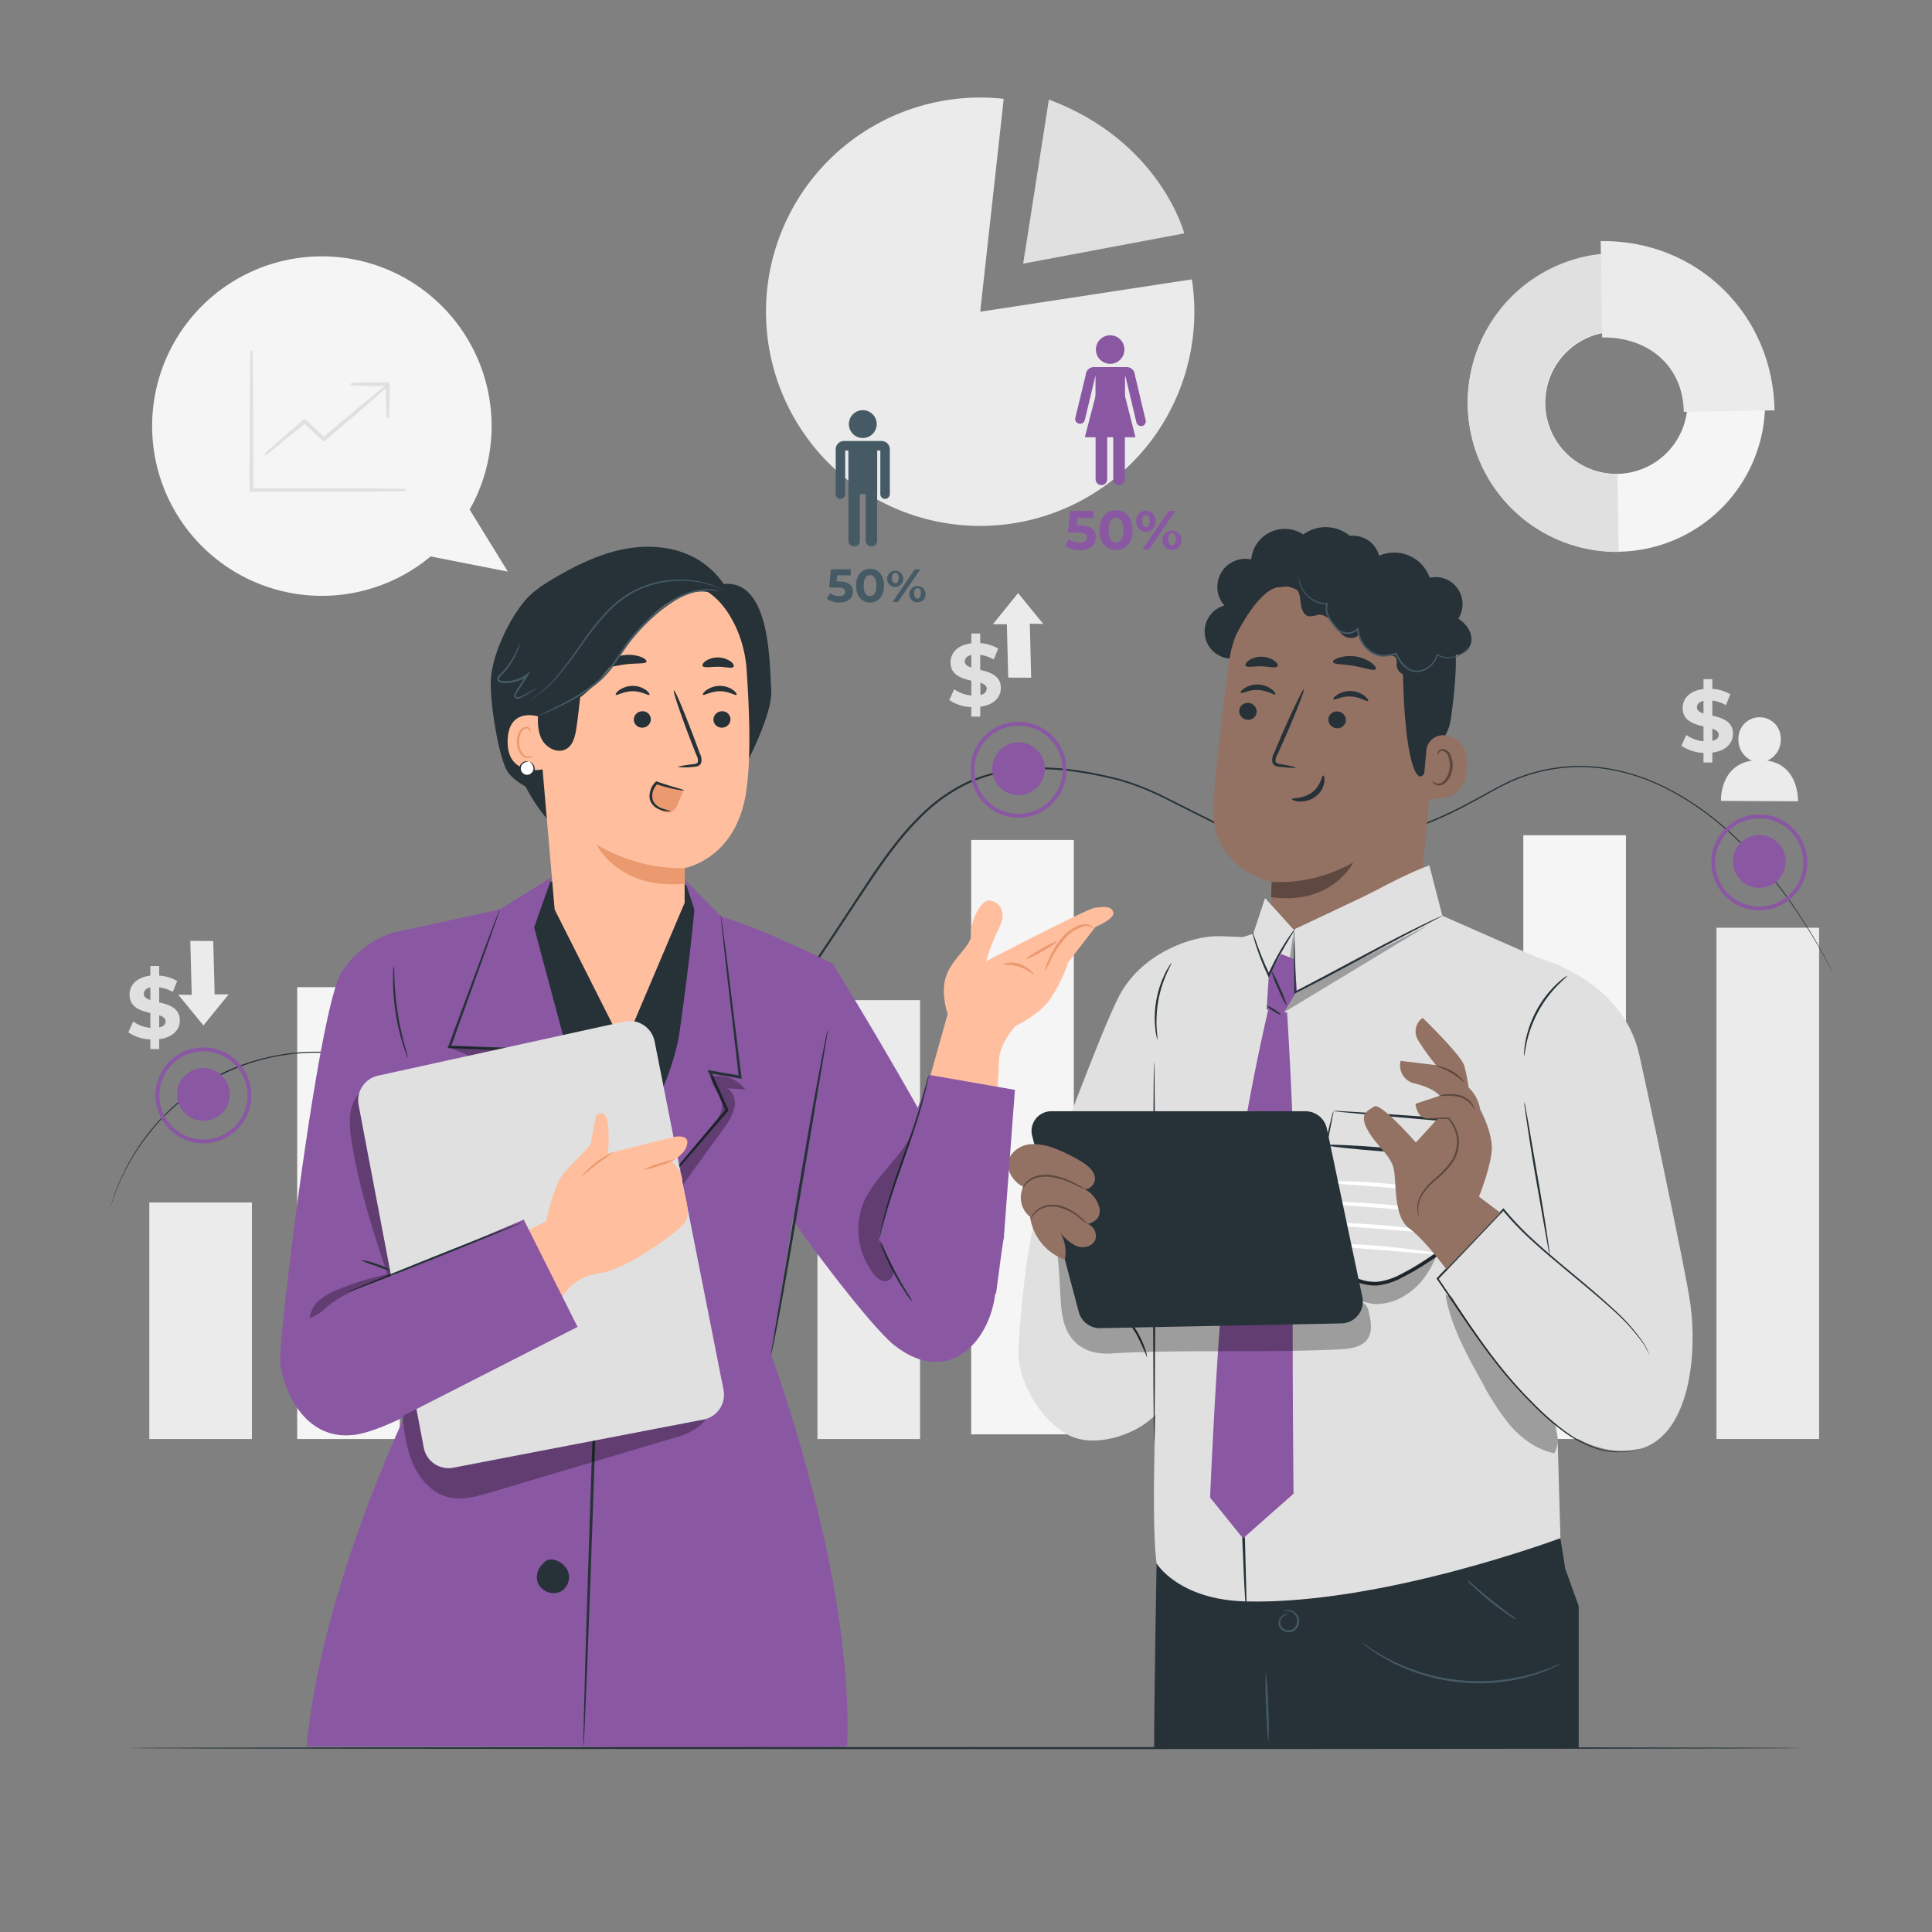 <svg xmlns="http://www.w3.org/2000/svg" viewBox="0 0 500 500"><rect x="0" y="0" width="500" height="500" fill="#808080" stroke="none"/><g id="freepik--background-complete--inject-2"><path d="M131.43,147.93l-9.88-16.05A43.93,43.93,0,1,0,111.45,144v0Z" style="fill:#f5f5f5"></path><path d="M104.76,126.8a4.55,4.55,0,0,1-.77,0l-2.2.05-8.1.08L67,127.05H64.82v-.25c0-10,0-18.93.07-25.44,0-3.2.06-5.79.08-7.65,0-.86,0-1.55,0-2.07a3.13,3.13,0,0,1,0-.72,5.86,5.86,0,0,1,0,.72c0,.52,0,1.21,0,2.07,0,1.86,0,4.45.08,7.65,0,6.51,0,15.46.08,25.44l-.25-.25H67l26.71.07,8.1.08,2.2,0A3.5,3.5,0,0,1,104.76,126.8Z" style="fill:#263238"></path><path d="M67,127.3H64.82a.26.26,0,0,1-.17-.07.25.25,0,0,1-.08-.18l.08-25.69.13-9.72c0-.84,0-1,.3-1s.27.13.3,1l.06,4.21.06,5.52.08,24.94H67l26.71.07,10.31.13c.89,0,1,0,1,.3s-.12.27-1,.3l-2.2.05-8.1.08Zm-1.4-.5h0Zm-.5-.64v.14h0Z" style="fill:#e0e0e0"></path><path d="M100.35,99.63a12.41,12.41,0,0,1-1.18,1.13l-3.35,2.94c-2.85,2.46-6.8,5.85-11.18,9.56l-.66.56-.17.14-.17-.15-5-4.62H79l-7.3,6-2.12,1.69a4.26,4.26,0,0,1-.79.57,5.16,5.16,0,0,1,.7-.68l2-1.8,7.18-6.16.16-.13.15.14,5,4.59h-.33l.66-.56c4.39-3.71,8.37-7.05,11.28-9.44L99,100.61A9.35,9.35,0,0,1,100.35,99.63Z" style="fill:#263238"></path><path d="M68.75,117.75c-.06,0-.11,0-.17-.11s-.08-.31.72-1l2-1.8,7.34-6.29a.26.26,0,0,1,.34,0L83.83,113l.32-.28c4.25-3.59,8.25-7,11.28-9.45l3.45-2.82c1.44-1.15,1.47-1.16,1.66-1h0c.19.22.16.24-1.21,1.47l-3.35,3c-3,2.56-6.93,6-11.18,9.56l-.83.7a.25.25,0,0,1-.33,0l-4.83-4.48-9.09,7.45C69.14,117.56,68.9,117.75,68.75,117.75Zm15.44-4.45h0l.28-.24,2.16-1.84-2.16,1.83Zm-.92-.18.18.17h0Z" style="fill:#e0e0e0"></path><path d="M100.35,107.94a12,12,0,0,1-.17-2.48c-.05-1.53-.08-3.66-.08-6l.25.25h-.43c-2.47,0-4.7,0-6.32-.07A13.86,13.86,0,0,1,91,99.43a13.86,13.86,0,0,1,2.62-.18c1.62,0,3.85-.07,6.32-.07h.68v.25c0,2.37,0,4.5-.08,6A12,12,0,0,1,100.35,107.94Z" style="fill:#263238"></path><path d="M100.35,108.19c-.28,0-.34,0-.42-2.72-.05-1.48-.07-3.43-.08-5.54-2.36,0-4.58,0-6.26-.07-2.86-.08-2.86-.14-2.86-.43s0-.35,2.86-.43c1.7,0,4-.07,6.33-.07h.68a.29.29,0,0,1,.18.07.24.24,0,0,1,.07.18v.25c0,2.3,0,4.44-.08,6C100.7,108.19,100.64,108.19,100.35,108.19Zm0-8.26v0Zm-1.62-.5h0Z" style="fill:#e0e0e0"></path><path d="M253.68,80.67l54.78-8.37a55.43,55.43,0,1,1-48.7-46.72Z" style="fill:#ebebeb"></path><path d="M271.45,25.76,264.8,68.23l41.69-7.83S300.36,36.6,271.45,25.76Z" style="fill:#e0e0e0"></path><path d="M379.85,104.78a38.48,38.48,0,1,1,39.09,38A38.61,38.61,0,0,1,379.85,104.78Zm56.87-.92a18.4,18.4,0,1,0-18.1,18.78A18.47,18.47,0,0,0,436.72,103.86Z" style="fill:#f5f5f5"></path><path d="M379.85,104.78A38.61,38.61,0,0,1,417.7,65.5L418,85.67a18.49,18.49,0,0,0,.59,37l.32,20.17A38.6,38.6,0,0,1,379.85,104.78Z" style="fill:#e0e0e0"></path><path d="M414.25,62.4c24.82-.4,44.62,18.86,45,43.8l-23.49.38c-.19-11.93-9.26-19.43-21.13-19.24Z" style="fill:#ebebeb"></path></g><g id="freepik--Chart--inject-2"><rect x="38.64" y="311.2" width="26.56" height="61.22" style="fill:#ebebeb"></rect><rect x="76.91" y="255.48" width="26.56" height="116.94" style="fill:#f5f5f5"></rect><rect x="211.55" y="258.83" width="26.56" height="113.59" style="fill:#ebebeb"></rect><rect x="251.34" y="217.38" width="26.56" height="153.83" style="fill:#f5f5f5"></rect><rect x="394.23" y="216.16" width="26.56" height="156.25" style="fill:#f5f5f5"></rect><rect x="444.22" y="240.1" width="26.56" height="132.31" style="fill:#ebebeb"></rect><path d="M474.47,251.92s-.24-.4-.68-1.21-1.06-2-1.94-3.6c-1.77-3.12-4.43-7.71-8.34-13.3-1.95-2.79-4.26-5.81-6.95-9a94.78,94.78,0,0,0-9.4-9.66,74.9,74.9,0,0,0-12.48-9.14c-1.19-.68-2.4-1.36-3.67-2s-2.58-1.2-3.9-1.77a53.15,53.15,0,0,0-8.49-2.65,49,49,0,0,0-9.25-1.08,45.1,45.1,0,0,0-9.66,1,43.19,43.19,0,0,0-9.58,3.26c-3.1,1.48-6.13,3.32-9.33,5a105,105,0,0,1-20.51,8.58A78.73,78.73,0,0,1,336.88,219c-1,0-2-.08-3-.12a28.64,28.64,0,0,1-3.06-.23c-.51-.07-1-.1-1.53-.2l-1.52-.31c-1-.18-2-.52-3-.8a80.1,80.1,0,0,1-11.6-4.79l-11.44-5.74A69.3,69.3,0,0,0,289.64,202c-8.46-2.12-17.41-3.59-26.4-2.64A40.78,40.78,0,0,0,250.17,203,43.52,43.52,0,0,0,239,210.9c-6.7,6.44-11.74,14.23-16.75,21.75s-9.82,15.1-15,22.2a134.33,134.33,0,0,1-16.93,19.55,83.54,83.54,0,0,1-9.81,7.83,75.44,75.44,0,0,1-10.71,6,59.9,59.9,0,0,1-11.31,3.91c-1.91.51-3.86.78-5.78,1.1a56.39,56.39,0,0,1-5.78.36,46.39,46.39,0,0,1-21.52-5.13c-6.47-3.15-12.3-6.93-18.27-9.86a55.1,55.1,0,0,0-69,15.35,56.15,56.15,0,0,0-7.8,13.55l-.84,2.22c-.23.64-.39,1.19-.53,1.62l-.44,1.33s.12-.46.39-1.34c.13-.44.28-1,.5-1.64s.51-1.39.82-2.23A56.31,56.31,0,0,1,56.9,278,56.33,56.33,0,0,1,89,272.64a55.73,55.73,0,0,1,18.28,5.61c6,2.93,11.83,6.71,18.28,9.83a46,46,0,0,0,21.32,5.06,55.26,55.26,0,0,0,5.73-.36c1.91-.32,3.83-.59,5.73-1.09a59.73,59.73,0,0,0,11.22-3.9,75.34,75.34,0,0,0,10.63-6,83.84,83.84,0,0,0,9.75-7.79,134.7,134.7,0,0,0,16.86-19.49c5.16-7.09,10-14.61,15-22.18S231.84,217,238.6,210.52a43.88,43.88,0,0,1,11.35-8,41.07,41.07,0,0,1,13.23-3.6c9.1-1,18.09.52,26.59,2.66a69.2,69.2,0,0,1,12.15,4.85l11.43,5.74a80.65,80.65,0,0,0,11.53,4.78c1,.27,2,.61,3,.78l1.5.31c.5.1,1,.13,1.5.2,1,.14,2,.18,3,.23s2,.13,3,.12A78.34,78.34,0,0,0,360.16,216a104.74,104.74,0,0,0,20.44-8.52c3.19-1.64,6.21-3.46,9.35-5a44.58,44.58,0,0,1,19.43-4.26,48.89,48.89,0,0,1,9.32,1.1,53.81,53.81,0,0,1,8.54,2.68c1.33.59,2.67,1.13,3.92,1.79s2.49,1.3,3.69,2a75,75,0,0,1,12.51,9.2,96,96,0,0,1,9.39,9.72c2.69,3.17,5,6.2,6.92,9a149.82,149.82,0,0,1,8.27,13.36c.86,1.58,1.47,2.81,1.9,3.62Z" style="fill:#263238"></path><circle cx="263.59" cy="198.96" r="6.83" style="fill:#8A57A3"></circle><path d="M263.59,211.62A12.41,12.41,0,1,1,276,199.22,12.42,12.42,0,0,1,263.59,211.62Zm0-23.81A11.41,11.41,0,1,0,275,199.22,11.42,11.42,0,0,0,263.59,187.81Z" style="fill:#8A57A3"></path><polygon points="266.87 175.4 266.51 161.41 270 161.47 263.48 153.5 256.96 161.54 260.57 161.56 260.93 175.36 266.87 175.4" style="fill:#ebebeb"></polygon><path d="M253.68,182.89v2.57h-2.3V183a10.9,10.9,0,0,1-5.7-1.83l1.26-2.8a9.2,9.2,0,0,0,4.44,1.63v-3.83c-2.54-.62-5.38-1.47-5.38-4.74,0-2.43,1.76-4.52,5.38-4.93v-2.55h2.3v2.5a10.45,10.45,0,0,1,4.65,1.4l-1.15,2.82a9.51,9.51,0,0,0-3.5-1.19v3.89c2.54.6,5.34,1.45,5.34,4.68C259,180.39,257.27,182.46,253.68,182.89Zm-2.3-10.13v-3.25c-1.21.27-1.69.94-1.69,1.69S250.38,172.44,251.38,172.76Zm4,5.52c0-.8-.67-1.23-1.65-1.58v3.17C254.82,179.61,255.33,179,255.33,178.28Z" style="fill:#e0e0e0"></path><path d="M283.62,139.06c0,1.77-1.3,3.3-4.15,3.3a6.91,6.91,0,0,1-3.8-1.06l.91-1.77a4.83,4.83,0,0,0,2.84.9c1.15,0,1.86-.49,1.86-1.3s-.51-1.29-2.32-1.29h-2.55l.52-5.61H283v1.85h-4.16l-.16,1.89h.81C282.45,136,283.62,137.3,283.62,139.06Z" style="fill:#8A57A3"></path><path d="M284.56,137.21c0-3.29,1.82-5.15,4.27-5.15s4.27,1.86,4.27,5.15-1.81,5.15-4.27,5.15S284.56,140.5,284.56,137.21Zm6.22,0c0-2.26-.8-3.2-1.95-3.2s-1.93.94-1.93,3.2.79,3.2,1.93,3.2S290.78,139.47,290.78,137.21Z" style="fill:#8A57A3"></path><path d="M294.06,134.86a2.48,2.48,0,1,1,4.94,0,2.46,2.46,0,0,1-2.46,2.75A2.48,2.48,0,0,1,294.06,134.86Zm3.52,0c0-1.07-.42-1.58-1-1.58s-1,.53-1,1.58.43,1.58,1,1.58S297.58,135.93,297.58,134.86Zm4.89-2.63h1.7l-6.81,10h-1.69Zm-1.63,7.33a2.48,2.48,0,1,1,2.46,2.75A2.48,2.48,0,0,1,300.84,139.56Zm3.5,0c0-1.05-.41-1.58-1-1.58s-1,.51-1,1.58.43,1.58,1,1.58S304.34,140.61,304.34,139.56Z" style="fill:#8A57A3"></path><circle cx="52.65" cy="283.23" r="6.83" style="fill:#8A57A3"></circle><path d="M52.65,295.89a12.41,12.41,0,1,1,12.41-12.41A12.42,12.42,0,0,1,52.65,295.89Zm0-23.81a11.41,11.41,0,1,0,11.41,11.4A11.42,11.42,0,0,0,52.65,272.08Z" style="fill:#8A57A3"></path><polygon points="49.25 243.5 49.62 257.48 46.13 257.42 52.65 265.39 59.17 257.35 55.55 257.33 55.19 243.53 49.25 243.5" style="fill:#ebebeb"></polygon><path d="M41.2,268.92v2.57H38.91V269a10.82,10.82,0,0,1-5.7-1.83l1.26-2.8A9.2,9.2,0,0,0,38.91,266v-3.83c-2.54-.61-5.38-1.46-5.38-4.74,0-2.43,1.76-4.52,5.38-4.93V250H41.2v2.5a10.32,10.32,0,0,1,4.66,1.39l-1.15,2.82a9.5,9.5,0,0,0-3.51-1.19v3.9c2.55.59,5.34,1.44,5.34,4.67C46.54,266.43,44.8,268.49,41.2,268.92Zm-2.29-10.13v-3.25c-1.21.27-1.69.94-1.69,1.7S37.9,258.47,38.91,258.79Zm3.94,5.53c0-.8-.66-1.24-1.65-1.58v3.16C42.35,265.65,42.85,265.05,42.85,264.32Z" style="fill:#e0e0e0"></path><path d="M443.15,194.77v2.57h-2.29v-2.5a10.85,10.85,0,0,1-5.71-1.84l1.26-2.79a9.27,9.27,0,0,0,4.45,1.63V188c-2.54-.62-5.39-1.47-5.39-4.75,0-2.42,1.77-4.51,5.39-4.92v-2.55h2.29v2.5a10.41,10.41,0,0,1,4.65,1.4l-1.14,2.82a9.15,9.15,0,0,0-3.51-1.19v3.89c2.54.6,5.34,1.45,5.34,4.68C448.49,192.27,446.75,194.33,443.15,194.77Zm-2.29-10.13v-3.25c-1.22.27-1.7.93-1.7,1.69S439.85,184.32,440.86,184.64Zm3.94,5.52c0-.8-.66-1.23-1.65-1.58v3.16C444.3,191.49,444.8,190.9,444.8,190.16Z" style="fill:#e0e0e0"></path><path d="M457.37,196.85a5.82,5.82,0,0,0,3.48-5.39,5.48,5.48,0,1,0-10.94-.06,5.82,5.82,0,0,0,3.48,5.45c-8.42,1.27-8,10.42-8,10.42l19.92.1S465.72,198.11,457.37,196.85Z" style="fill:#ebebeb"></path><path d="M295.31,110.26a1.26,1.26,0,0,1-1.22-1l-2.81-11.84h-7.83l-2.71,11.29a1.27,1.27,0,0,1-1.52.93,1.25,1.25,0,0,1-.93-1.52L281,97a2.11,2.11,0,0,1,2-2h8.7a2.13,2.13,0,0,1,2,2l2.79,11.74a1.26,1.26,0,0,1-.93,1.52A1.53,1.53,0,0,1,295.31,110.26Z" style="fill:#8A57A3"></path><rect x="283.52" y="95.08" width="7.63" height="13.92" style="fill:#8A57A3"></rect><path d="M285.05,125.55a1.52,1.52,0,0,1-1.51-1.52V107.58a1.51,1.51,0,1,1,3,0V124A1.51,1.51,0,0,1,285.05,125.55Z" style="fill:#8A57A3"></path><path d="M289.62,125.55a1.52,1.52,0,0,1-1.51-1.52V107.58a1.52,1.52,0,0,1,3,0V124A1.52,1.52,0,0,1,289.62,125.55Z" style="fill:#8A57A3"></path><path d="M291,90.46a3.69,3.69,0,1,1-3.69-3.69A3.69,3.69,0,0,1,291,90.46Z" style="fill:#8A57A3"></path><polygon points="280.75 113.16 283.65 102.04 291.03 102.04 293.86 113.16 280.75 113.16" style="fill:#8A57A3"></polygon><path d="M220.75,153.13c0,1.49-1.1,2.8-3.51,2.8A5.83,5.83,0,0,1,214,155l.78-1.49a4.08,4.08,0,0,0,2.4.76c1,0,1.57-.41,1.57-1.1s-.43-1.1-2-1.1h-2.16l.44-4.75h5.14v1.57h-3.52l-.13,1.6h.69C219.76,150.51,220.75,151.63,220.75,153.13Z" style="fill:#455a64"></path><path d="M221.55,151.56c0-2.78,1.54-4.36,3.61-4.36s3.62,1.58,3.62,4.36-1.53,4.37-3.62,4.37S221.55,154.35,221.55,151.56Zm5.26,0c0-1.91-.67-2.71-1.65-2.71s-1.64.8-1.64,2.71.68,2.71,1.64,2.71S226.81,153.48,226.81,151.56Z" style="fill:#455a64"></path><path d="M229.59,149.57a2.1,2.1,0,1,1,2.09,2.33A2.09,2.09,0,0,1,229.59,149.57Zm3,0c0-.9-.35-1.33-.88-1.33s-.88.44-.88,1.33.37,1.34.88,1.34S232.56,150.48,232.56,149.57Zm4.15-2.23h1.44l-5.77,8.44H231Zm-1.39,6.21a2.11,2.11,0,1,1,2.09,2.33A2.1,2.1,0,0,1,235.32,153.55Zm3,0c0-.89-.35-1.34-.88-1.34s-.88.44-.88,1.34.36,1.34.88,1.34S238.29,154.44,238.29,153.55Z" style="fill:#455a64"></path><path d="M229.06,129.11a1.23,1.23,0,0,1-1.23-1.23V116.6h-9.09v11.28a1.23,1.23,0,0,1-2.46,0V116.29a2.13,2.13,0,0,1,2.11-2.15h9.79a2.14,2.14,0,0,1,2.11,2.15v11.59A1.23,1.23,0,0,1,229.06,129.11Z" style="fill:#455a64"></path><rect x="219.56" y="114.28" width="7.46" height="13.6" style="fill:#455a64"></rect><path d="M221.06,141.37a1.38,1.38,0,0,1-1.48-1.26V126.28a1.49,1.49,0,0,1,2.95,0v13.83A1.38,1.38,0,0,1,221.06,141.37Z" style="fill:#455a64"></path><path d="M225.52,141.37a1.38,1.38,0,0,1-1.47-1.26V126.28a1.49,1.49,0,0,1,2.95,0v13.83A1.38,1.38,0,0,1,225.52,141.37Z" style="fill:#455a64"></path><path d="M226.89,109.76a3.6,3.6,0,1,1-3.6-3.6A3.6,3.6,0,0,1,226.89,109.76Z" style="fill:#455a64"></path><path d="M462.14,222.94a6.83,6.83,0,1,1-6.83-6.83A6.83,6.83,0,0,1,462.14,222.94Z" style="fill:#8A57A3"></path><path d="M455.31,235.6a12.41,12.41,0,1,1,12.41-12.4A12.42,12.42,0,0,1,455.31,235.6Zm0-23.81a11.41,11.41,0,1,0,11.41,11.41A11.42,11.42,0,0,0,455.31,211.79Z" style="fill:#8A57A3"></path></g><g id="freepik--character-2--inject-2"><path d="M299.32,404.65h0s-.63,34.83-.63,47.75H408.57V415.66L405.09,406l-1.25-7.84Z" style="fill:#263238"></path><path d="M328.29,451a82.49,82.49,0,0,1-.61-9.24,84.8,84.8,0,0,1-.09-9.27,83.06,83.06,0,0,1,.61,9.25A84.6,84.6,0,0,1,328.29,451Z" style="fill:#455a64"></path><path d="M332.05,416.84s.2-.15.64-.21a3.24,3.24,0,0,1,1.83.31,2.91,2.91,0,0,1,1.67,2.21,3,3,0,0,1-1.44,3,2.79,2.79,0,0,1-3.3-.65,2.15,2.15,0,0,1-.56-1.45,2.28,2.28,0,0,1,.39-1.28,2.33,2.33,0,0,1,1.53-1.07c.45-.06.69.05.68.07s-.25,0-.63.13a2.29,2.29,0,0,0-1.27,1.06,1.84,1.84,0,0,0,.22,2.22,2.33,2.33,0,0,0,2.69.51,2.57,2.57,0,0,0-.15-4.47A4.32,4.32,0,0,0,332.05,416.84Z" style="fill:#455a64"></path><path d="M392.55,419.2a10.07,10.07,0,0,1-2.12-1.23c-1.26-.83-3-2.05-4.76-3.49s-3.35-2.85-4.43-3.9a9.87,9.87,0,0,1-1.66-1.8,12.7,12.7,0,0,1,1.91,1.53c1.14,1,2.72,2.33,4.5,3.76s3.45,2.69,4.65,3.6A13.23,13.23,0,0,1,392.55,419.2Z" style="fill:#455a64"></path><path d="M403.82,430.64a2,2,0,0,1-.48.27l-1.44.69-1,.49c-.38.17-.82.32-1.28.49-.92.33-2,.77-3.16,1.08l-1.88.53c-.65.18-1.35.29-2.06.45-1.42.34-3,.51-4.6.73A49.76,49.76,0,0,1,366.8,433a45.42,45.42,0,0,1-4.33-1.72c-.66-.3-1.32-.57-1.92-.88l-1.71-.93a30.75,30.75,0,0,1-2.85-1.75c-.41-.27-.8-.51-1.15-.75s-.63-.49-.91-.71l-1.25-1c-.28-.23-.42-.35-.41-.37a3,3,0,0,1,.47.29l1.31.91.93.66c.35.23.75.46,1.17.72.84.5,1.76,1.13,2.87,1.66l1.71.9c.6.3,1.25.55,1.91.85,1.31.62,2.78,1.1,4.31,1.65a50.61,50.61,0,0,0,20.87,2.31c1.62-.2,3.16-.35,4.57-.67.71-.15,1.4-.25,2.05-.42l1.87-.5c1.2-.28,2.23-.69,3.16-1,.46-.16.9-.3,1.29-.45l1.06-.44,1.47-.6A2.24,2.24,0,0,1,403.82,430.64Z" style="fill:#455a64"></path><path d="M319.13,170.44a7,7,0,0,1-2.26-13.73,7.27,7.27,0,0,1,6.95-11.93,8.71,8.71,0,0,1,13.48-6.46,9.78,9.78,0,0,1,12.05.37,7,7,0,0,1,5.54,12.11" style="fill:#263238"></path><path d="M318.07,171.36A29.67,29.67,0,0,1,349,145.58l1.54.08c16.5,1.78,24.2,16.8,21.95,33.24l-5.13,55-.28,2.67-38.56,5.76.75-14S313.44,225,314,209.09C314.32,201.4,316.2,185.62,318.07,171.36Z" style="fill:#937263"></path><path d="M329.1,228.24a38.59,38.59,0,0,0,21.14-5.06s-5.47,11.2-21.27,9Z" style="fill:#5e483f"></path><path d="M320.71,183.86a2.28,2.28,0,0,0,2.07,2.4,2.18,2.18,0,0,0,2.45-1.93,2.29,2.29,0,0,0-2.08-2.41A2.19,2.19,0,0,0,320.71,183.86Z" style="fill:#263238"></path><path d="M321.1,179.32c.27.31,2-.88,4.5-.75s4.17,1.43,4.45,1.15c.14-.13-.12-.68-.88-1.28a6.19,6.19,0,0,0-3.54-1.29,6,6,0,0,0-3.6,1C321.25,178.65,321,179.18,321.1,179.32Z" style="fill:#263238"></path><path d="M343.79,186.06a2.26,2.26,0,0,0,2.07,2.4,2.19,2.19,0,0,0,2.45-1.93,2.27,2.27,0,0,0-2.08-2.4A2.17,2.17,0,0,0,343.79,186.06Z" style="fill:#263238"></path><path d="M345.1,181c.27.31,2.06-.87,4.5-.74s4.17,1.43,4.45,1.15c.14-.13-.12-.68-.87-1.28a6.22,6.22,0,0,0-3.55-1.29,6.06,6.06,0,0,0-3.6,1C345.26,180.3,345,180.83,345.1,181Z" style="fill:#263238"></path><path d="M335.33,198.65c0-.14-1.49-.48-3.93-.91-.62-.1-1.21-.25-1.29-.68a3.13,3.13,0,0,1,.51-1.83c.66-1.48,1.35-3,2.08-4.66,2.9-6.64,5-12.11,4.76-12.23s-2.83,5.18-5.73,11.81l-2,4.7a3.57,3.57,0,0,0-.44,2.43,1.51,1.51,0,0,0,1,1,3.7,3.7,0,0,0,1.05.2C333.78,198.7,335.32,198.79,335.33,198.65Z" style="fill:#263238"></path><path d="M342.44,200.7c-.39,0-.53,2.61-2.9,4.38s-5.17,1.34-5.21,1.71c0,.16.61.54,1.8.63a6.59,6.59,0,0,0,4.34-1.27,5.77,5.77,0,0,0,2.26-3.68C342.89,201.36,342.62,200.69,342.44,200.7Z" style="fill:#263238"></path><path d="M345,171.36c.21.67,2.66.48,5.51,1s5.13,1.38,5.54.8c.19-.27-.18-.92-1.09-1.61a9.69,9.69,0,0,0-8.42-1.35C345.42,170.54,344.86,171,345,171.36Z" style="fill:#263238"></path><path d="M322.35,172.29c.4.57,2.12.08,4.14.15s3.72.56,4.15,0c.18-.27-.06-.84-.78-1.4a6,6,0,0,0-6.68-.13C322.44,171.45,322.18,172,322.35,172.29Z" style="fill:#263238"></path><path d="M320,164.15s4.69-9.76,9.61-11.84c5.95-2.53,8.14,4,13.76,2.71s11.3-3.7,16.75.86c6,5,2.9,8.14,2.93,15.22.13,28.69,4.95,37,7.11,23.64.24-1.47,4.39-2.44,5.31-8.65,1.19-8.05,2-17.86.47-23.69-1.28-4.91-3.88-8.39-8.64-12.32-7.52-6.21-18.24-6.87-25.56-6.49S319.92,151.64,320,164.15Z" style="fill:#263238"></path><path d="M369.13,194.25a4.32,4.32,0,0,1,4.87-3.93c2.95.43,6.17,2.28,5.67,8.4-.89,10.86-11.61,7.73-11.6,7.42S368.72,198.79,369.13,194.25Z" style="fill:#937263"></path><path d="M370.76,202.24c.05,0,.18.15.49.32a1.91,1.91,0,0,0,1.41.15c1.18-.33,2.3-2.07,2.51-4a6.17,6.17,0,0,0-.31-2.75,2.18,2.18,0,0,0-1.3-1.57,1,1,0,0,0-1.16.43c-.17.29-.12.51-.18.52s-.22-.2-.09-.64a1.17,1.17,0,0,1,.48-.64,1.42,1.42,0,0,1,1.07-.19,2.66,2.66,0,0,1,1.84,1.84,6.34,6.34,0,0,1,.4,3.08c-.24,2.18-1.53,4.14-3.14,4.46a2,2,0,0,1-1.7-.43C370.76,202.51,370.72,202.26,370.76,202.24Z" style="fill:#5e483f"></path><path d="M370,173.18a10.32,10.32,0,0,1-4.71,1.89c-1.71.09-3.61-1-3.81-2.69-.09-.76.14-1.63-.33-2.24s-1.67-.56-2.58-.51a7,7,0,0,1-7-5.34c-.87,1.17-2.74,1-3.93.18a15.51,15.51,0,0,1-2.8-3.32c-.9-1.14-2.19-2.18-3.64-2.05a10.5,10.5,0,0,1-2.39.41c-1.42-.2-2-1.91-2.18-3.34s-.23-3.09-1.4-3.92-2.56-.43-3.89-.3-3-.26-3.27-1.57a2.55,2.55,0,0,1,.58-1.94,7.06,7.06,0,0,1,8.45-2.26,9.55,9.55,0,0,1,17.62-1A9.71,9.71,0,0,1,370,149.51a7,7,0,0,1,7.41,10.6c1.9,1.22,3.48,3.24,3.41,5.5s-2.38,4.38-4.52,3.68a3.9,3.9,0,0,1-6.92,3.55" style="fill:#263238"></path><path d="M336.13,149.34a.63.63,0,0,0,0,.2c0,.13,0,.33,0,.59a6.9,6.9,0,0,0,.69,2.13,7.76,7.76,0,0,0,2.28,2.69,7.28,7.28,0,0,0,4.39,1.49l-.17-.25a4,4,0,0,0,.07,3,11.18,11.18,0,0,0,1.73,2.76,8.06,8.06,0,0,0,1.15,1.31A3.88,3.88,0,0,0,348,164a4,4,0,0,0,3.56-1.08l-.4-.14a8.15,8.15,0,0,0,3.18,5.81,6,6,0,0,0,3.52,1.35,10.67,10.67,0,0,0,3.55-.6l-.28-.14a8.66,8.66,0,0,0,2.41,3.49,4.57,4.57,0,0,0,3.73,1.22,6,6,0,0,0,4.85-4.46l-.25.1a5.55,5.55,0,0,0,3.7.73,6,6,0,0,0,2.67-1,5.06,5.06,0,0,0,1.28-1.27,2.31,2.31,0,0,0,.3-.55,6.38,6.38,0,0,1-1.68,1.67,6,6,0,0,1-2.6.92,5.39,5.39,0,0,1-3.5-.75l-.19-.13-.06.23a5.65,5.65,0,0,1-4.58,4.13,4.16,4.16,0,0,1-3.39-1.15,8.19,8.19,0,0,1-2.26-3.3l-.07-.21-.21.06a10.33,10.33,0,0,1-3.4.57,5.46,5.46,0,0,1-3.25-1.25,7.73,7.73,0,0,1-3-5.48l-.05-.52-.36.38a3.63,3.63,0,0,1-4.64.33,8.11,8.11,0,0,1-1.09-1.23,11,11,0,0,1-1.69-2.65,3.51,3.51,0,0,1-.1-2.73l.1-.25h-.28a7,7,0,0,1-4.21-1.36,7.74,7.74,0,0,1-2.27-2.55A8.49,8.49,0,0,1,336.13,149.34Z" style="fill:#455a64"></path><path d="M389.08,313.07,403.52,327l-4.67-26.61,29.3-9.26s7.78,36.51,9.14,45.15c2.42,15.5-.56,37.53-15,39.08-15.62,1.67-27.42-13.74-34.93-23.85-5.77-7.77-15.08-21.36-15.08-21.36l16.8-17.06" style="fill:#e0e0e0"></path><path d="M277.46,289.41c-4.7,14.8-11.27,17-13.87,59.45-.51,8.27,5.7,18.87,13.09,22.61s20.28-.85,24.46-8l4.15-31.37Z" style="fill:#e0e0e0"></path><path d="M296.88,351.35a64,64,0,0,0-2.88-6.23,64.26,64.26,0,0,0-4-5.6,6.55,6.55,0,0,1,1.51,1.37,22.86,22.86,0,0,1,4.92,8.47A6.43,6.43,0,0,1,296.88,351.35Z" style="fill:#263238"></path><path d="M270.38,306.47c.25-.87,14.71-40.23,19.32-48.85,5.52-10.31,17.12-14.86,24.32-15.31S398.3,248,398.3,248s21.59,5.42,25.95,25c5.48,24.49,9.89,48.65,9.89,48.65L395.51,330,391,318.51l-72.59,16.2-17.72-26.22Z" style="fill:#e0e0e0"></path><path d="M403.84,398.11,402,332.5l1.43-82.25L373.29,237l-3.38-13-35.14,16.61-7.36-8.13-3.08,9.16-7.7,2.52L301.48,274l-.66,52.4s-3.67,61.76-1.5,78.21c0,0,5.68,9.42,23.14,9.84,35.4.85,81.38-16.38,81.38-16.38" style="fill:#e0e0e0"></path><path d="M373.26,308.34c0,.14-1.78,0-4.62-.2l-11.07-.93-11.08-.82c-2.84-.22-4.59-.39-4.59-.53a20.87,20.87,0,0,1,4.62-.18c2.85,0,6.79.19,11.13.54s8.25.8,11.07,1.21S373.27,308.2,373.26,308.34Z" style="fill:#fff"></path><path d="M372.77,313.73c0,.14-1.78,0-4.62-.2l-11.07-.92L346,311.78c-2.84-.22-4.59-.38-4.59-.53a20.87,20.87,0,0,1,4.62-.18c2.85,0,6.79.2,11.13.54s8.25.8,11.07,1.21A20.84,20.84,0,0,1,372.77,313.73Z" style="fill:#fff"></path><path d="M372.28,319.12c0,.14-1.78,0-4.62-.2L356.59,318l-11.08-.83c-2.84-.21-4.59-.38-4.59-.52s1.77-.22,4.62-.19,6.79.2,11.13.54,8.25.8,11.07,1.22A20.35,20.35,0,0,1,372.28,319.12Z" style="fill:#fff"></path><path d="M371.79,324.51c0,.14-1.78,0-4.62-.2l-11.07-.92L345,322.56c-2.84-.21-4.59-.38-4.59-.52s1.77-.22,4.62-.18,6.79.19,11.13.53,8.25.8,11.07,1.22A20.35,20.35,0,0,1,371.79,324.51Z" style="fill:#fff"></path><path d="M322.43,416.17a1.54,1.54,0,0,1-.06-.42c0-.34-.06-.75-.1-1.25-.06-1.19-.15-2.79-.27-4.82-.19-4.27-.45-10.3-.78-17.71-.56-15-1.27-35.65-1-58.52.14-11.44.52-22.35,1.62-32.23s2.83-18.63,4.36-26,3-13.21,4-17.28c.49-2,.89-3.52,1.17-4.67.14-.49.24-.88.33-1.21a1.37,1.37,0,0,1,.15-.41,2.62,2.62,0,0,1,0,.43c-.07.34-.15.74-.24,1.23-.25,1.16-.59,2.73-1,4.72-.88,4.09-2.2,10-3.67,17.33s-3.07,16.11-4.15,25.93-1.4,20.72-1.54,32.13c-.24,22.84.37,43.52.76,58.49.2,7.42.37,13.45.48,17.72.05,2,.08,3.64.1,4.83v1.25A1.21,1.21,0,0,1,322.43,416.17Z" style="fill:#263238"></path><path d="M345.08,287.5a14.85,14.85,0,0,1,2,.06l5.94.36,21.67,1.48.41,0,0,.41c-.75,9.93-1.64,21.81-2.61,34.65l0,.23-.18.13c-1,.74-2.11,1.48-3.24,2.21a64.46,64.46,0,0,1-6.09,3.53,17.89,17.89,0,0,1-6.61,2.13,13.21,13.21,0,0,1-6.55-1.52,28.79,28.79,0,0,1-5.3-3.54c-.79-.66-1.56-1.33-2.29-2a4.21,4.21,0,0,1-1-1.24,6.44,6.44,0,0,1-.58-1.46,22.64,22.64,0,0,1-.53-5.71,83.4,83.4,0,0,1,.91-10.12c.9-6.14,2-11,2.73-14.41.38-1.69.71-3,.94-3.87a7.29,7.29,0,0,1,.42-1.33,8.47,8.47,0,0,1-.22,1.37c-.19,1-.45,2.29-.76,3.91-.65,3.39-1.6,8.31-2.4,14.43a83.7,83.7,0,0,0-.79,10,21.68,21.68,0,0,0,.55,5.47,4.19,4.19,0,0,0,1.37,2.27c.72.67,1.48,1.32,2.27,2a27.68,27.68,0,0,0,5.13,3.4,12.19,12.19,0,0,0,6.07,1.4,17.11,17.11,0,0,0,6.22-2,61.58,61.58,0,0,0,6-3.48c1.11-.72,2.21-1.46,3.2-2.18l-.21.37c1-12.83,2-24.71,2.79-34.63l.38.44-21.4-1.88-6-.57-1.6-.18A2.54,2.54,0,0,1,345.08,287.5Z" style="fill:#263238"></path><path d="M369.91,224s-3.93,1.14-14,6.52c-9.88,5.27-21.12,10.09-21.12,10.09l.86,15.87L373,237.71" style="fill:#e0e0e0"></path><polyline points="327.41 232.48 334.77 240.61 330.84 257.62 324.28 242.25" style="fill:#e0e0e0"></polyline><path d="M374.47,298.79c0,.28-7.05-.05-15.7-.72s-15.65-1.45-15.63-1.72,7.05,0,15.7.72S374.49,298.52,374.47,298.79Z" style="fill:#263238"></path><g style="opacity:0.3"><path d="M341.64,324.31c1.69,2.79,3.27,6.61,5.58,8.91a13.7,13.7,0,0,0,8.56,4.27,14,14,0,0,0,8.12-2.42c3.93-2.46,6.35-6.33,8.1-10.62.25-.32-5.62,3.6-8.81,5.3a14.34,14.34,0,0,1-9,1.93c-4.72-.38-8.95-4.27-12.53-7.37"></path></g><g style="opacity:0.3"><path d="M334.64,242.37c-.33.24-2.37,19.63-2.37,19.63l37.48-22.65-34.12,17.13Z"></path></g><path d="M328.23,261.28a552,552,0,0,0-12.54,81.83c-1.44,19.12-2.52,44.46-2.52,44.46l8.53,10.56,13.07-11.57s-.56-53.82.12-71.84c.56-14.83-1.78-52.66-1.78-52.66Z" style="fill:#8A57A3"></path><path d="M394.49,285.21a9.79,9.79,0,0,1,.35,1.53c.19,1.09.45,2.51.76,4.21.63,3.65,1.46,8.52,2.39,13.9s1.75,10.36,2.28,13.93c.27,1.78.47,3.23.6,4.23a9.87,9.87,0,0,1,.15,1.57,8.53,8.53,0,0,1-.35-1.54c-.2-1.08-.45-2.5-.76-4.2-.64-3.65-1.49-8.52-2.44-13.9s-1.7-10.36-2.23-13.93c-.25-1.72-.45-3.14-.6-4.23A8.62,8.62,0,0,1,394.49,285.21Z" style="fill:#263238"></path><path d="M405.63,252.55c.06.07-1,.91-2.53,2.47a30.85,30.85,0,0,0-8,14.78c-.46,2.13-.57,3.48-.66,3.48a3.17,3.17,0,0,1,0-1,19.52,19.52,0,0,1,.31-2.59,27.84,27.84,0,0,1,2.85-8.12,27.38,27.38,0,0,1,5.2-6.85,19,19,0,0,1,2-1.69A3.33,3.33,0,0,1,405.63,252.55Z" style="fill:#263238"></path><polygon points="334.89 248.2 331.54 246.89 328.37 252.34 327.8 261.28 332.27 262 335.63 256.48 334.89 248.2" style="fill:#8A57A3"></polygon><path d="M298.69,274.8c.14,0,.26,22,.26,49.2s-.12,49.21-.26,49.21-.26-22-.26-49.21S298.54,274.8,298.69,274.8Z" style="fill:#263238"></path><path d="M335.13,240.47c.06.05-.73,1.25-1.91,3.24a89.36,89.36,0,0,0-4.26,8l-.35.76-.24.51-.24-.5a61.56,61.56,0,0,1-3.12-7.93c-.33-1-.56-1.87-.7-2.45a2.76,2.76,0,0,1-.17-.92c.07,0,.47,1.24,1.2,3.26s1.82,4.8,3.26,7.81h-.47l.36-.77a67.21,67.21,0,0,1,4.41-8c.64-1,1.18-1.74,1.57-2.26A3.67,3.67,0,0,1,335.13,240.47Z" style="fill:#263238"></path><path d="M373.29,237a2.84,2.84,0,0,1-.52.31l-1.51.79-5.59,2.9c-4.71,2.45-11.17,5.94-18.32,9.76-4.36,2.32-8.48,4.47-12.07,6.27l-.33.17v-.37c0-4.66-.08-8.58-.11-11.42,0-1.33,0-2.4,0-3.21a6.53,6.53,0,0,1,.05-1.15,6.93,6.93,0,0,1,.09,1.14c0,.81.07,1.89.12,3.22.08,2.84.18,6.76.3,11.41l-.33-.2c3.57-1.83,7.68-4,12-6.32,7.15-3.82,13.64-7.26,18.4-9.63,2.38-1.19,4.32-2.12,5.67-2.75l1.56-.7A3.07,3.07,0,0,1,373.29,237Z" style="fill:#263238"></path><path d="M303.21,249.21c.07,0-.51,1-1.27,2.74a31.08,31.08,0,0,0-2.15,6.9,31.91,31.91,0,0,0-.45,7.21c.11,1.85.3,3,.22,3a2.51,2.51,0,0,1-.24-.79,19,19,0,0,1-.34-2.2,25.88,25.88,0,0,1,.3-7.33,26.22,26.22,0,0,1,2.33-7,16.35,16.35,0,0,1,1.1-1.93C303,249.42,303.18,249.19,303.21,249.21Z" style="fill:#263238"></path><path d="M331.45,262.57c-.08.13-.93-.27-1.9-.89s-1.7-1.21-1.62-1.33.93.28,1.9.89S331.53,262.45,331.45,262.57Z" style="fill:#263238"></path><path d="M333.06,260.39a24.32,24.32,0,0,1-2.28-4.53,24.7,24.7,0,0,1-1.79-4.73,24.68,24.68,0,0,1,2.27,4.53A25.18,25.18,0,0,1,333.06,260.39Z" style="fill:#263238"></path><path d="M426.86,350.6a.8.8,0,0,1-.14-.23c-.09-.17-.2-.4-.35-.68s-.34-.68-.56-1.11-.59-.9-.95-1.43a51.67,51.67,0,0,0-7.5-8.15c-3.5-3.21-7.93-6.83-12.92-11-2.48-2.09-5.12-4.27-7.76-6.71a73.49,73.49,0,0,1-7.8-8.1h.38L374.21,329c-.69.72-1.38,1.43-2,2.1l0-.33c5.69,8.32,10.87,16.37,16.31,23.12a108.67,108.67,0,0,0,8.19,9.15,67,67,0,0,0,8,7.09c5.2,3.93,10.42,5.61,14.05,5.52.46,0,.89,0,1.29,0l1.11-.12,1-.1.78-.18,1.06-.23.36-.06a1.84,1.84,0,0,1-.35.11l-1.05.28-.78.2-1,.13-1.12.14c-.41,0-.84,0-1.3,0-3.67.16-9-1.51-14.27-5.43a67.37,67.37,0,0,1-8-7.08,109.15,109.15,0,0,1-8.25-9.15c-5.48-6.76-10.68-14.82-16.37-23.13l-.12-.17.15-.15,2-2.1L388.9,312.9l.2-.21.18.23A74.26,74.26,0,0,0,397,321c2.63,2.43,5.26,4.63,7.73,6.72,5,4.15,9.38,7.81,12.85,11.06a49.08,49.08,0,0,1,7.43,8.29c.35.54.65,1,.92,1.45l.53,1.15.31.7A2.52,2.52,0,0,1,426.86,350.6Z" style="fill:#263238"></path><g style="opacity:0.3"><path d="M354.23,339.56a3.42,3.42,0,0,0-1.16-2.19c-1.24-.81-2.8.26-4.07,1-3.35,2-7.49,1.93-11.39,1.76a286.17,286.17,0,0,1-35.08-3.33c-5.67-.95-11.4-2.19-16.47-4.91s-9.5-7.09-11.13-12.61l-2.72-1.47c2.11,4.49,1.89,17.19,2.64,22.08s2.93,8.39,7.64,9.91a16.56,16.56,0,0,0,5.92.42c19.33-1,38.83-.09,58.16-1,2.77-.14,6-.52,7.45-2.85C355.27,344.38,354.77,341.82,354.23,339.56Z"></path></g><path d="M366.43,295.68s-9.16-10.48-10.8-9.32-4,1.79-1.73,6,6.1,6.63,6.82,10.24-.09,12.31,3.94,15.26,9.64,10.61,9.64,10.61l14-14.6-5.54-4.17s3.35-8.36,3.32-12.73-3-9.83-3-9.83a10.24,10.24,0,0,0-3-5.7,45.22,45.22,0,0,0-1.11-5.57c-.75-2.77-10.79-12.45-10.79-12.45a4.29,4.29,0,0,0-1.13,5.85,55.12,55.12,0,0,0,4.59,6.38l-9.17-1.1a4.81,4.81,0,0,0,3.87,5.9c5.05,1.29,6.24,3.14,6.24,3.14l-6.25,2.07s.29,3.69,3,3.78l2.73.08Z" style="fill:#937263"></path><path d="M368.81,289.41l6.06-.2H375l.06.07a10.62,10.62,0,0,1,2.4,4.83,9.66,9.66,0,0,1-1.24,6.34,22.69,22.69,0,0,1-4.79,5.07,15,15,0,0,0-3.59,4.23,7,7,0,0,0-.8,3.6c.06.89.28,1.35.23,1.37s-.07-.11-.17-.33a4.09,4.09,0,0,1-.26-1,6.79,6.79,0,0,1,.67-3.78,14.7,14.7,0,0,1,3.6-4.42,23.5,23.5,0,0,0,4.66-5,9.33,9.33,0,0,0,1.21-6,10.4,10.4,0,0,0-2.22-4.66l.16.07C371.14,289.63,368.8,289.55,368.81,289.41Z" style="fill:#5e483f"></path><path d="M381.59,287c-.08,0-.34-.49-.93-1.2a6,6,0,0,0-3-1.86,12,12,0,0,0-3.58-.34,5.77,5.77,0,0,1-1.54,0,4,4,0,0,1,1.51-.37,9.57,9.57,0,0,1,3.75.21,6.38,6.38,0,0,1,1.91.91,5.11,5.11,0,0,1,1.2,1.23A2.91,2.91,0,0,1,381.59,287Z" style="fill:#5e483f"></path><path d="M379.09,280.13c-.11.11-1.47-1.26-3.49-2.44s-3.88-1.72-3.84-1.87a11,11,0,0,1,7.33,4.31Z" style="fill:#5e483f"></path><path d="M267.13,294l12.05,45.52a5.66,5.66,0,0,0,5.58,4.21l62.39-1.23a5.66,5.66,0,0,0,5.43-6.82l-9.19-43.6a5.66,5.66,0,0,0-5.54-4.49H272.07A5.11,5.11,0,0,0,267.13,294Z" style="fill:#263238"></path><path d="M261.89,304.27a4.56,4.56,0,0,1,0-5.65,7,7,0,0,1,5.35-2.53,15.41,15.41,0,0,1,6,1.24,39,39,0,0,1,6.75,3.37c1.51.95,3.07,2.18,3.36,3.93s-1.61,3.76-3.16,2.88a7.45,7.45,0,0,1,4.36,5.19c.33,2.23-.86,3.42-3,4.06A3.35,3.35,0,0,1,283.4,321c-.79,1.67-3.09,2.13-4.81,1.47a11.2,11.2,0,0,1-4.2-3.52,10.26,10.26,0,0,1,1.2,7.05,13.78,13.78,0,0,1-9-11.08,6.38,6.38,0,0,1-1.74-7.84c-1.91-.59-4.08-3.52-3.93-5.52" style="fill:#937263"></path><path d="M281.43,316.78a16.76,16.76,0,0,1-2.06-1.57,13.77,13.77,0,0,0-5.41-2.77,7.64,7.64,0,0,0-3.3,0,6.09,6.09,0,0,0-2.4,1.21,7.66,7.66,0,0,0-1.57,2,1.64,1.64,0,0,1,.19-.69,4.66,4.66,0,0,1,1.14-1.56,6.08,6.08,0,0,1,2.52-1.39,7.48,7.48,0,0,1,3.53-.05,12.63,12.63,0,0,1,5.53,3A10,10,0,0,1,281.43,316.78Z" style="fill:#5e483f"></path><path d="M280.9,307.73a11.57,11.57,0,0,1-2.49-1,25.92,25.92,0,0,0-2.66-1.16,21.81,21.81,0,0,0-3.42-.89,9.6,9.6,0,0,0-3.46,0,6.27,6.27,0,0,0-2.57,1.11,6.51,6.51,0,0,0-1.68,2s0-.28.2-.71a4.46,4.46,0,0,1,1.25-1.59,6.25,6.25,0,0,1,2.7-1.29,9.52,9.52,0,0,1,3.65,0,19.79,19.79,0,0,1,3.5.95,21.33,21.33,0,0,1,2.65,1.28A17.66,17.66,0,0,1,280.9,307.73Z" style="fill:#5e483f"></path><g style="opacity:0.3"><path d="M402.83,370.68c-.5-1.8.15-1.81-1.28-3a112.9,112.9,0,0,1-14.45-15.21c-4.44-5.56-11.37-16.84-11.37-16.84l-1.64-.5c1.42,8.13,5.51,15.5,9.54,22.71A62.76,62.76,0,0,0,391,369.09c3,3.37,6.86,6.14,11.28,7A7.05,7.05,0,0,0,402.83,370.68Z"></path></g></g><g id="freepik--character-1--inject-2"><path d="M93.61,264.81a5.72,5.72,0,0,1,.07,1q0,1.1.06,2.88c0,.63,0,1.33,0,2.08s.12,1.58.18,2.47c.15,1.76.23,3.78.57,6,.15,1.11.3,2.27.46,3.48s.42,2.45.64,3.74c.42,2.6,1.06,5.33,1.68,8.22,1.34,5.75,3,12,4.81,18.63s3.41,12.9,4.66,18.69c.57,2.92,1.17,5.67,1.52,8.29.19,1.3.41,2.56.55,3.77s.24,2.39.35,3.51c.27,2.22.27,4.26.34,6,0,.89.07,1.72.06,2.48s-.06,1.45-.09,2.09q-.09,1.79-.15,2.88a7.13,7.13,0,0,1-.1,1,5,5,0,0,1,0-1c0-.73,0-1.69,0-2.88,0-.63,0-1.32,0-2.08s-.08-1.58-.12-2.47c-.11-1.77-.14-3.79-.45-6q-.18-1.67-.39-3.48c-.15-1.21-.39-2.45-.59-3.75-.37-2.6-1-5.34-1.57-8.24-1.29-5.76-2.92-12.06-4.71-18.65S98,300.6,96.65,294.82c-.6-2.9-1.23-5.65-1.62-8.26-.21-1.3-.45-2.55-.61-3.76s-.28-2.38-.41-3.5c-.32-2.22-.36-4.25-.47-6,0-.89-.11-1.72-.12-2.48l0-2.09c0-1.2.05-2.15.07-2.88A5,5,0,0,1,93.61,264.81Z" style="fill:#263238"></path><path d="M231.12,312.73l14.15-50.33,17.41,3.17s-4.17,4.75-4.17,9.12-2.9,45.56-2.9,45.56-17.31,5.08-24.31-6.64" style="fill:#ffbe9d"></path><path d="M245.27,262.4s-1.94-5.25-.41-9.79,6.76-8.06,6.43-10.79,2.45-9.26,5-8.75,4.34,3,2.23,7.18a53.91,53.91,0,0,0-3.34,8.54s26-13.55,28.13-13.84,4.25-.59,4.8,1.11-4.64,3.86-4.64,3.86l-7,9.09a39.91,39.91,0,0,1-4.85,9.78c-3,4.06-8.91,6.78-8.91,6.78l-7.58,9.12S243.6,270.77,245.27,262.4Z" style="fill:#ffbe9d"></path><path d="M283,240.28s-.23-.15-.64-.35a3.11,3.11,0,0,0-1.85-.22,10.33,10.33,0,0,0-5.23,3.55,27.06,27.06,0,0,0-3.51,5.54,11.4,11.4,0,0,1-1.36,2.41,10.16,10.16,0,0,1,.9-2.63,21.77,21.77,0,0,1,3.43-5.79c1.74-2,3.88-3.38,5.71-3.58a3.05,3.05,0,0,1,2.05.48C282.9,240,283,240.26,283,240.28Z" style="fill:#eb996e"></path><path d="M273.45,243.69c.1.17-1.58,1.31-3.74,2.55s-4,2.11-4.1,1.94,1.57-1.32,3.74-2.56S273.35,243.51,273.45,243.69Z" style="fill:#eb996e"></path><path d="M259.67,249.53c-.09-.17,2-.86,4.37,0s3.63,2.59,3.46,2.67-1.49-1.28-3.69-2S259.7,249.74,259.67,249.53Z" style="fill:#eb996e"></path><path d="M205.34,315.64c-.13.75,19.7,27.51,26.13,32.53,15.78,12.31,27.38-4.34,26.22-18.43s-42.15-80.31-42.15-80.31L202.27,280.7Z" style="fill:#8A57A3"></path><polygon points="101.56 242.34 137.62 233.87 141.02 228.12 177.19 228.7 185.59 237.69 209.69 249.53 189.46 334.46 121.58 337.95 101.56 242.34" style="fill:#263238"></polygon><path d="M142.82,227l-13.49,8.37L101,241.54l9,113.82S83.42,407.09,79.36,452H150.9s6.77-57.13,6.06-80-.27-63-.27-63l-18.46-69Z" style="fill:#8A57A3"></path><path d="M179.71,235.43l-2.52-7.77,9.42,9.48s5.58,1.94,6.78,2.38c9.37,3.5,22.15,9.91,22.15,9.91l-16,101.17S221,407.72,219.25,452c0,0-49,.81-68.35,0l5.23-145.25s17-20.07,19.83-40.27S179.71,235.43,179.71,235.43Z" style="fill:#8A57A3"></path><path d="M155.26,322.75a5,5,0,0,1-.63-.62l-1.71-1.85-6.31-7-21.31-24-.14-.15.06-.19c1.08-3.91,2.22-8,3.39-12.21.5-1.82,1-3.62,1.5-5.4l.34.47-14.14-.54-.48,0,.17-.45c3.83-10.33,7.12-19.17,9.47-25.51,1.17-3.08,2.11-5.54,2.79-7.31.31-.8.57-1.44.76-1.94a3.24,3.24,0,0,1,.31-.66,4.13,4.13,0,0,1-.2.7l-.66,2-2.59,7.38c-2.3,6.37-5.5,15.25-9.23,25.61l-.31-.47,14.14.5.47,0-.13.45c-.49,1.77-1,3.58-1.5,5.4-1.17,4.2-2.31,8.3-3.4,12.2l-.08-.33L147,313c2.57,3,4.65,5.41,6.14,7.13l1.62,1.94A4,4,0,0,1,155.26,322.75Z" style="fill:#263238"></path><path d="M151,452c-.2,0,.74-32.79,2.11-73.21s2.64-73.2,2.84-73.19-.74,32.78-2.1,73.21S151.21,452,151,452Z" style="fill:#263238"></path><path d="M186.52,236.76a5.12,5.12,0,0,1,.16.81c.09.6.2,1.38.34,2.36.28,2.13.67,5.1,1.16,8.78.93,7.56,2.22,18,3.7,30l.06.48-.48-.08-7.84-1.35.41-.52,1.49,3.34,2.94,6.58.09.21-.15.18-21.73,25.2-6.51,7.42c-.73.82-1.32,1.48-1.78,2s-3.1,2.47-3.12,2.46,2.64-2.07,3-2.55L160,320l6.34-7.57,21.54-25.36-.06.39-2.94-6.57-1.49-3.35-.29-.63.69.12,7.84,1.36-.43.4c-1.38-12-2.58-22.48-3.45-30-.39-3.7-.71-6.68-.94-8.82-.09-1-.16-1.76-.22-2.36A3.48,3.48,0,0,1,186.52,236.76Z" style="fill:#263238"></path><path d="M146.5,405.75c-1.44-1.91-4.35-3.09-5.84-1.22l.05,0a4.58,4.58,0,0,0-1.55,5,4.43,4.43,0,0,0,5.88,2.39A4.26,4.26,0,0,0,146.5,405.75Z" style="fill:#263238"></path><path d="M148.73,367.28c-1.44-1.9-4.36-3.08-5.85-1.21l.06,0a4.56,4.56,0,0,0-1.55,5,4.42,4.42,0,0,0,5.87,2.39A4.27,4.27,0,0,0,148.73,367.28Z" style="fill:#263238"></path><g style="opacity:0.3"><path d="M116.32,270.92c.24.77,5.32,1.55,6.21,3.69s.45,4.59-.18,6.83-1.45,4.48-1.29,6.8c.28,4.15,3.55,7.39,6.62,10.21,8.56,7.87,19,16.42,27.58,24.3-7.59-9.68-17.48-19.7-25.87-28.69a11.94,11.94,0,0,1-3-4.46c-.66-2.19,0-4.53.64-6.71l2.58-8.69c.22-.75.7-2,.81-2.41a18.45,18.45,0,0,0-3.18-.39s-7.55-.8-10.87-.48"></path></g><path d="M214.2,266.56a3.28,3.28,0,0,1-.08.86c-.1.64-.23,1.45-.38,2.46-.38,2.22-.89,5.28-1.51,9-1.29,7.7-3,18.17-5,29.75s-3.79,22.12-5.2,29.71c-.71,3.8-1.3,6.86-1.74,9q-.31,1.49-.51,2.43a3.36,3.36,0,0,1-.23.84,4.66,4.66,0,0,1,.09-.87c.1-.63.22-1.45.38-2.45.37-2.22.88-5.28,1.51-9l5-29.74c1.95-11.62,3.79-22.12,5.2-29.71.71-3.8,1.3-6.87,1.73-9,.21-1,.38-1.8.52-2.43A4,4,0,0,1,214.2,266.56Z" style="fill:#263238"></path><path d="M101.5,241.43a25.28,25.28,0,0,0-13,10c-6,8.86-16.36,94.81-16,100.77S78.1,373.28,92,371.29s50.88-27.82,50.88-27.82l-12.72-24.64-27,12.72L106.83,289Z" style="fill:#8A57A3"></path><g style="opacity:0.3"><path d="M183.46,363c-.88-3.87-5.67-5.11-9.6-5.61l-64.1-8.18-5.56,18c.57,4.13,1.15,8.34,2.91,12.12s4.89,7.15,8.94,8.14c3.58.87,7.32-.18,10.85-1.23l47.14-14a19.46,19.46,0,0,0,6.68-2.93C182.64,367.92,184,365.42,183.46,363Z"></path></g><g style="opacity:0.3"><path d="M104.54,288.66c-.77-3-1.94-6.5-4.87-7.65-3.12-1.22-6.74,1.05-8.13,4.1s-1.09,6.58-.6,9.89c1.7,11.52,5.76,24.3,9.52,35.32l13.15-4.83C111.87,313.29,107.57,300.61,104.54,288.66Z"></path></g><path d="M240.37,278.17l-12.94,39,16.8,12.2,13.54,5.44c0-.07,2.53-19.48,1.89-12.7l3-40.05Z" style="fill:#8A57A3"></path><path d="M240.37,278.17a9.7,9.7,0,0,1-.31,1.73c-.22,1.11-.6,2.7-1.11,4.65-1,3.92-2.72,9.24-4.8,15s-3.84,11.08-4.94,15c-.55,1.94-1,3.51-1.27,4.61a9.86,9.86,0,0,1-.51,1.68,12.79,12.79,0,0,1,.31-1.73c.23-1.11.61-2.7,1.12-4.66,1-3.91,2.72-9.23,4.8-15s3.83-11.08,4.94-15c.55-1.94,1-3.52,1.27-4.61A12.18,12.18,0,0,1,240.37,278.17Z" style="fill:#263238"></path><path d="M236.15,336.91a11.18,11.18,0,0,1-1.61-2.07,56.32,56.32,0,0,1-3.27-5.41,59,59,0,0,1-2.65-5.73,12.21,12.21,0,0,1-.81-2.49,15.07,15.07,0,0,1,1.15,2.34c.67,1.46,1.62,3.47,2.77,5.64s2.28,4.08,3.12,5.45A16.22,16.22,0,0,1,236.15,336.91Z" style="fill:#263238"></path><path d="M101.5,329a24.74,24.74,0,0,1-4.09-1.34,24,24,0,0,1-4-1.54,14.35,14.35,0,0,1,4.2,1.05A14.27,14.27,0,0,1,101.5,329Z" style="fill:#263238"></path><path d="M105.57,273.7a3,3,0,0,1-.4-.86c-.23-.57-.53-1.4-.86-2.45a56.46,56.46,0,0,1-2.58-16.87c0-1.09,0-2,.08-2.59a3.16,3.16,0,0,1,.13-.94c.08,0,.07,1.35.16,3.53a73.56,73.56,0,0,0,2.57,16.77C105.23,272.39,105.65,273.68,105.57,273.7Z" style="fill:#263238"></path><g style="opacity:0.3"><path d="M188.17,281.64l4.73.32a8.93,8.93,0,0,0-8.9-3.34c.11,2.85,3.08,5.07,2.9,7.92a7.58,7.58,0,0,1-2.07,4L176,301.41l.62,5.44c3.61-5.15,7.25-10,10.86-15.1a13.89,13.89,0,0,0,2.59-5.09C190.47,284.77,189.85,282.56,188.17,281.64Z"></path></g><g style="opacity:0.3"><path d="M235.11,296.09l1.43-4.21c-2.41,7.23-10.59,12.78-13.28,19.91a18.78,18.78,0,0,0,3,18.11c.93,1.14,2.53,2.24,3.75,1.41a2.49,2.49,0,0,0,1.16-2.72c-.38-1-3.19-6.83-3.69-7.75-.37-.7.47-2.71,1.59-6.47C231,307.73,233.13,302.72,235.11,296.09Z"></path></g><path d="M131,181.75a45.43,45.43,0,0,0,14.51,34.33L152,197.29" style="fill:#263238"></path><path d="M179.86,144.38c-5.57-3-12.29-3.48-18.51-2.24s-12,4.07-17.51,7.24c-3.09,1.79-6.16,3.75-8.37,6.53-4.05,5.09-8,13.44-8.43,19.93-.32,5.24,1.69,18.37,3.91,23.13,2,4.37,11.55,7.7,16.25,8.78l43.12-50.14A21.85,21.85,0,0,0,179.86,144.38Z" style="fill:#263238"></path><path d="M187.29,151.14,177,149.29c5.65,13.46,7.18,44.23,10.41,58.46,3.81-5.53,12.66-22.37,12.19-29.06S199.57,150,187.29,151.14Z" style="fill:#263238"></path><path d="M193.2,173.08c-.67-10.33-7.54-23-17.83-21.87l-23.8,6.07a17.67,17.67,0,0,0-13.28,16.26c0,.39-.07-.09-.06.21l5.31,61.63,17.87,35.46h0l15.77-37.19c0-5,0-9,0-9s13.19-2.22,15.88-19.44C194.41,196.65,194,184.55,193.2,173.08Z" style="fill:#ffbe9d"></path><path d="M189.05,186.08a2.2,2.2,0,0,1-2.13,2.23,2.12,2.12,0,0,1-2.28-2,2.2,2.2,0,0,1,2.12-2.23A2.12,2.12,0,0,1,189.05,186.08Z" style="fill:#263238"></path><path d="M190.62,179.82c-.27.29-2-.94-4.32-.93s-4.12,1.2-4.38.91c-.12-.13.15-.65.91-1.2a6.11,6.11,0,0,1,3.5-1.09,5.8,5.8,0,0,1,3.44,1.1C190.5,179.17,190.75,179.69,190.62,179.82Z" style="fill:#263238"></path><path d="M168.44,186.08a2.2,2.2,0,0,1-2.13,2.23,2.12,2.12,0,0,1-2.28-2,2.2,2.2,0,0,1,2.12-2.23A2.12,2.12,0,0,1,168.44,186.08Z" style="fill:#263238"></path><path d="M168.06,179.82c-.27.29-1.95-.94-4.32-.93s-4.12,1.2-4.38.91c-.12-.13.15-.65.91-1.2a6.11,6.11,0,0,1,3.5-1.09,5.87,5.87,0,0,1,3.44,1.1C167.94,179.17,168.19,179.69,168.06,179.82Z" style="fill:#263238"></path><path d="M175.49,198.48c0-.14,1.46-.4,3.85-.71.61-.06,1.18-.18,1.28-.6a3,3,0,0,0-.4-1.79q-.87-2.2-1.81-4.62c-2.5-6.57-4.32-12-4-12.07s2.51,5.15,5,11.72c.61,1.62,1.18,3.16,1.73,4.64a3.5,3.5,0,0,1,.32,2.38,1.53,1.53,0,0,1-1,.89,4.14,4.14,0,0,1-1,.14A15.65,15.65,0,0,1,175.49,198.48Z" style="fill:#263238"></path><path d="M154.36,218.53s5.6,11.82,22.82,10.17v-4A43.33,43.33,0,0,1,154.36,218.53Z" style="fill:#eb996e"></path><path d="M167.31,171.24c-.23.64-2.6.34-5.39.69s-5,1.1-5.41.52c-.16-.27.23-.88,1.14-1.51a9.48,9.48,0,0,1,8.23-.93C166.9,170.42,167.41,170.93,167.31,171.24Z" style="fill:#263238"></path><path d="M189.84,172.56c-.41.54-2.05,0-4,0s-3.63.37-4-.2c-.16-.27.1-.81.82-1.32a5.85,5.85,0,0,1,6.48.18C189.8,171.74,190,172.29,189.84,172.56Z" style="fill:#263238"></path><path d="M188.53,157.36a7.59,7.59,0,0,0-6.69-4.29,14.71,14.71,0,0,0-7.94,2.32c-10.25,5.92-15.52,20.23-25.65,26.36-2.49,1.51-5.73.13-7.85,2.13s-3.49,5.18-2.32,7.85a24.15,24.15,0,0,1-3.51-5.94,8.09,8.09,0,0,1,.28-6.71c.88-1.52,2.42-2.68,2.85-4.38.37-1.5-.22-3.06-.15-4.6a9.94,9.94,0,0,1,1.57-4.39c4-7,9.43-13.37,16.46-17.31a29.09,29.09,0,0,1,15.1-3.91,22.26,22.26,0,0,1,14.37,5.7c2.27,2.12,4.65,4.3,3.48,7.17" style="fill:#263238"></path><path d="M140.65,186c-.18-.49-9.16-3.73-9.28,5.81-.12,9.27,9.24,7.44,9.26,7.18S140.65,186,140.65,186Z" style="fill:#ffbe9d"></path><path d="M137.8,195.46s-.16.11-.44.23a1.61,1.61,0,0,1-1.2,0c-1-.37-1.79-1.93-1.82-3.61a5.31,5.31,0,0,1,.47-2.3,1.87,1.87,0,0,1,1.23-1.23.82.82,0,0,1,1,.45c.12.26.06.44.11.46s.2-.15.13-.54a1,1,0,0,0-.36-.58,1.21,1.21,0,0,0-.89-.24,2.24,2.24,0,0,0-1.7,1.42,5.51,5.51,0,0,0-.59,2.58c.05,1.86,1,3.62,2.32,4a1.7,1.7,0,0,0,1.48-.23C137.78,195.68,137.83,195.48,137.8,195.46Z" style="fill:#eb996e"></path><path d="M137,181.24a2.56,2.56,0,0,0,.56-.31c.35-.22.9-.52,1.55-1a31.4,31.4,0,0,0,5-4.55,89.49,89.49,0,0,0,6.12-7.95,73.42,73.42,0,0,1,7.65-9.53,29,29,0,0,1,4.94-3.9,23.63,23.63,0,0,1,5.33-2.42,26.46,26.46,0,0,1,9.82-1.21,25.38,25.38,0,0,1,6.58,1.29c.76.23,1.33.49,1.72.64a3.2,3.2,0,0,0,.6.21,4.05,4.05,0,0,0-.57-.29,14.9,14.9,0,0,0-1.69-.71,24.18,24.18,0,0,0-6.62-1.44,26.24,26.24,0,0,0-10,1.14,24.11,24.11,0,0,0-5.43,2.43,29.51,29.51,0,0,0-5,4,70.52,70.52,0,0,0-7.67,9.6,93.53,93.53,0,0,1-6,8,34.39,34.39,0,0,1-4.88,4.62c-.64.48-1.17.8-1.51,1.05A4.14,4.14,0,0,0,137,181.24Z" style="fill:#455a64"></path><path d="M136.75,197.1a1.84,1.84,0,1,0,.43.14" style="fill:#fff"></path><path d="M137.18,197.24a2.45,2.45,0,0,1,.83,1.24,1.58,1.58,0,0,1-.36,1.46,1.62,1.62,0,0,1-2.85-.91,1.56,1.56,0,0,1,.55-1.4,2.43,2.43,0,0,1,1.4-.53s-.15-.1-.44-.1a1.93,1.93,0,0,0-1.9,2.07,2,2,0,0,0,3.53,1.13,1.85,1.85,0,0,0,.36-1.8,1.93,1.93,0,0,0-.71-1C137.35,197.24,137.19,197.21,137.18,197.24Z" style="fill:#263238"></path><path d="M139.29,183.87c-.14,2.53-.26,5.2.91,7.45s4.12,3.79,6.32,2.53c1.8-1,2.34-3.33,2.64-5.38.88-5.9,1.28-11.87,2.21-17.77Z" style="fill:#263238"></path><path d="M169.65,203a4.58,4.58,0,0,0,2.29,7.17,2.7,2.7,0,0,0,1.73,0,3.85,3.85,0,0,0,1.84-2.39l1-2.4a.81.81,0,0,0-.69-1.3l-5.95-1.43" style="fill:#eb996e"></path><path d="M173.54,209.9a5.31,5.31,0,0,1-2.7-.34,4.23,4.23,0,0,1-2.37-1.93,3.2,3.2,0,0,1-.37-1.84,5.49,5.49,0,0,1,.48-1.9,4.87,4.87,0,0,1,1.11-1.55l.16-.14.2.07c3.94,1.39,7,2.09,7,2.26s-3.2-.26-7.22-1.6l.35-.08a4.51,4.51,0,0,0-.95,1.34,3.83,3.83,0,0,0-.17,3.14,3.9,3.9,0,0,0,2,1.76C172.5,209.69,173.57,209.77,173.54,209.9Z" style="fill:#263238"></path><path d="M186.24,153c0,.05-.81-.16-2.3-.2a15.79,15.79,0,0,0-6.14,1.12,19.81,19.81,0,0,0-3.84,2,40.15,40.15,0,0,0-4,3,48.37,48.37,0,0,0-7.76,8.37c-1.18,1.66-2.22,3.36-3.35,4.93a23.17,23.17,0,0,1-3.72,4.18,41.37,41.37,0,0,1-7.83,5.24c-2.37,1.26-4.36,2.13-5.72,2.74L140,185a2.69,2.69,0,0,1-.57.2,2.91,2.91,0,0,1,.53-.3l1.54-.76c1.34-.67,3.3-1.59,5.63-2.88a42.51,42.51,0,0,0,7.7-5.28,23.47,23.47,0,0,0,3.62-4.12c1.11-1.55,2.15-3.26,3.34-4.93a46.76,46.76,0,0,1,7.87-8.43,41.36,41.36,0,0,1,4-3,20.12,20.12,0,0,1,4-2,15.35,15.35,0,0,1,6.27-1,10.67,10.67,0,0,1,1.71.24A2,2,0,0,1,186.24,153Z" style="fill:#455a64"></path><path d="M139,178.14a4.42,4.42,0,0,1-.82.55l-2.35,1.38-.79.46a2.51,2.51,0,0,1-1,.33,1,1,0,0,1-.63-.15.77.77,0,0,1-.34-.61,2.06,2.06,0,0,1,.44-1.17l2.72-4.36.37.34a9.8,9.8,0,0,1-3,1.49,10,10,0,0,1-3.32.39,2.87,2.87,0,0,1-.84-.15,1.11,1.11,0,0,1-.72-.63,1,1,0,0,1,.16-.93,3.79,3.79,0,0,1,.52-.58,19.33,19.33,0,0,0,3.16-4,34.13,34.13,0,0,0,2-4.27,5,5,0,0,1-.29,1.24,17.41,17.41,0,0,1-1.4,3.21,18.69,18.69,0,0,1-3.14,4.14c-.35.33-.69.71-.55,1s.63.43,1.12.44a9.37,9.37,0,0,0,6-1.78l1.1-.81-.74,1.15-2.78,4.33a1.81,1.81,0,0,0-.39.9c0,.27.23.42.53.4a4.7,4.7,0,0,0,1.67-.69l2.42-1.24A4.11,4.11,0,0,1,139,178.14Z" style="fill:#455a64"></path><path d="M92.81,286l16.86,88.65a6.52,6.52,0,0,0,7.65,5.19l64.75-12.46a6.54,6.54,0,0,0,5.18-7.68L169.41,269.5a6.55,6.55,0,0,0-7.81-5.12l-63.77,14A6.54,6.54,0,0,0,92.81,286Z" style="fill:#e0e0e0"></path><path d="M136,318.72l5.39-2.67s1.75-9.24,4.59-12.5,7-7,7-7.89,1.32-7,1.32-7,2.51-2.19,3,2.19a32.06,32.06,0,0,1,0,7.66l16.86-4.2c1.75-.44,3.94-.27,3.72,1.48s-1.16,2.66-2.5,3.75a5.65,5.65,0,0,1-1.61.94s2.81,2.59,2.81,5.13,2.88,8.44.26,11.28-14.66,11.38-21,12.47-7.9,3-10.84,6.74Z" style="fill:#ffbe9d"></path><path d="M158.69,298.21c.07.14-1.93,1.31-4.19,3.05s-3.92,3.34-4,3.24a21.18,21.18,0,0,1,8.23-6.29Z" style="fill:#eb996e"></path><path d="M174.75,300a14.36,14.36,0,0,1-4.05,1.66,25.22,25.22,0,0,1-4.2,1.15,14.53,14.53,0,0,1,4.05-1.65A27.2,27.2,0,0,1,174.75,300Z" style="fill:#eb996e"></path><polygon points="98.41 331.37 135.54 315.63 149.47 343.4 98.41 369.44 98.41 331.37" style="fill:#8A57A3"></polygon><path d="M134.83,316.49c.06.14-10,4.27-22.41,9.24s-22.55,8.88-22.6,8.75,10-4.27,22.41-9.24S134.78,316.36,134.83,316.49Z" style="fill:#263238"></path><g style="opacity:0.3"><path d="M100.86,329.66a71.35,71.35,0,0,0-13.19,4,17.47,17.47,0,0,0-4.89,2.72,7.11,7.11,0,0,0-2.63,4.8,16,16,0,0,0,3.42-2c4.22-4.23,11.49-6.69,17.65-9Z"></path></g></g><g id="freepik--Desk--inject-2"><path d="M466.66,452.4c0,.14-97,.26-216.65.26s-216.67-.12-216.67-.26,97-.26,216.67-.26S466.66,452.25,466.66,452.4Z" style="fill:#263238"></path></g></svg>